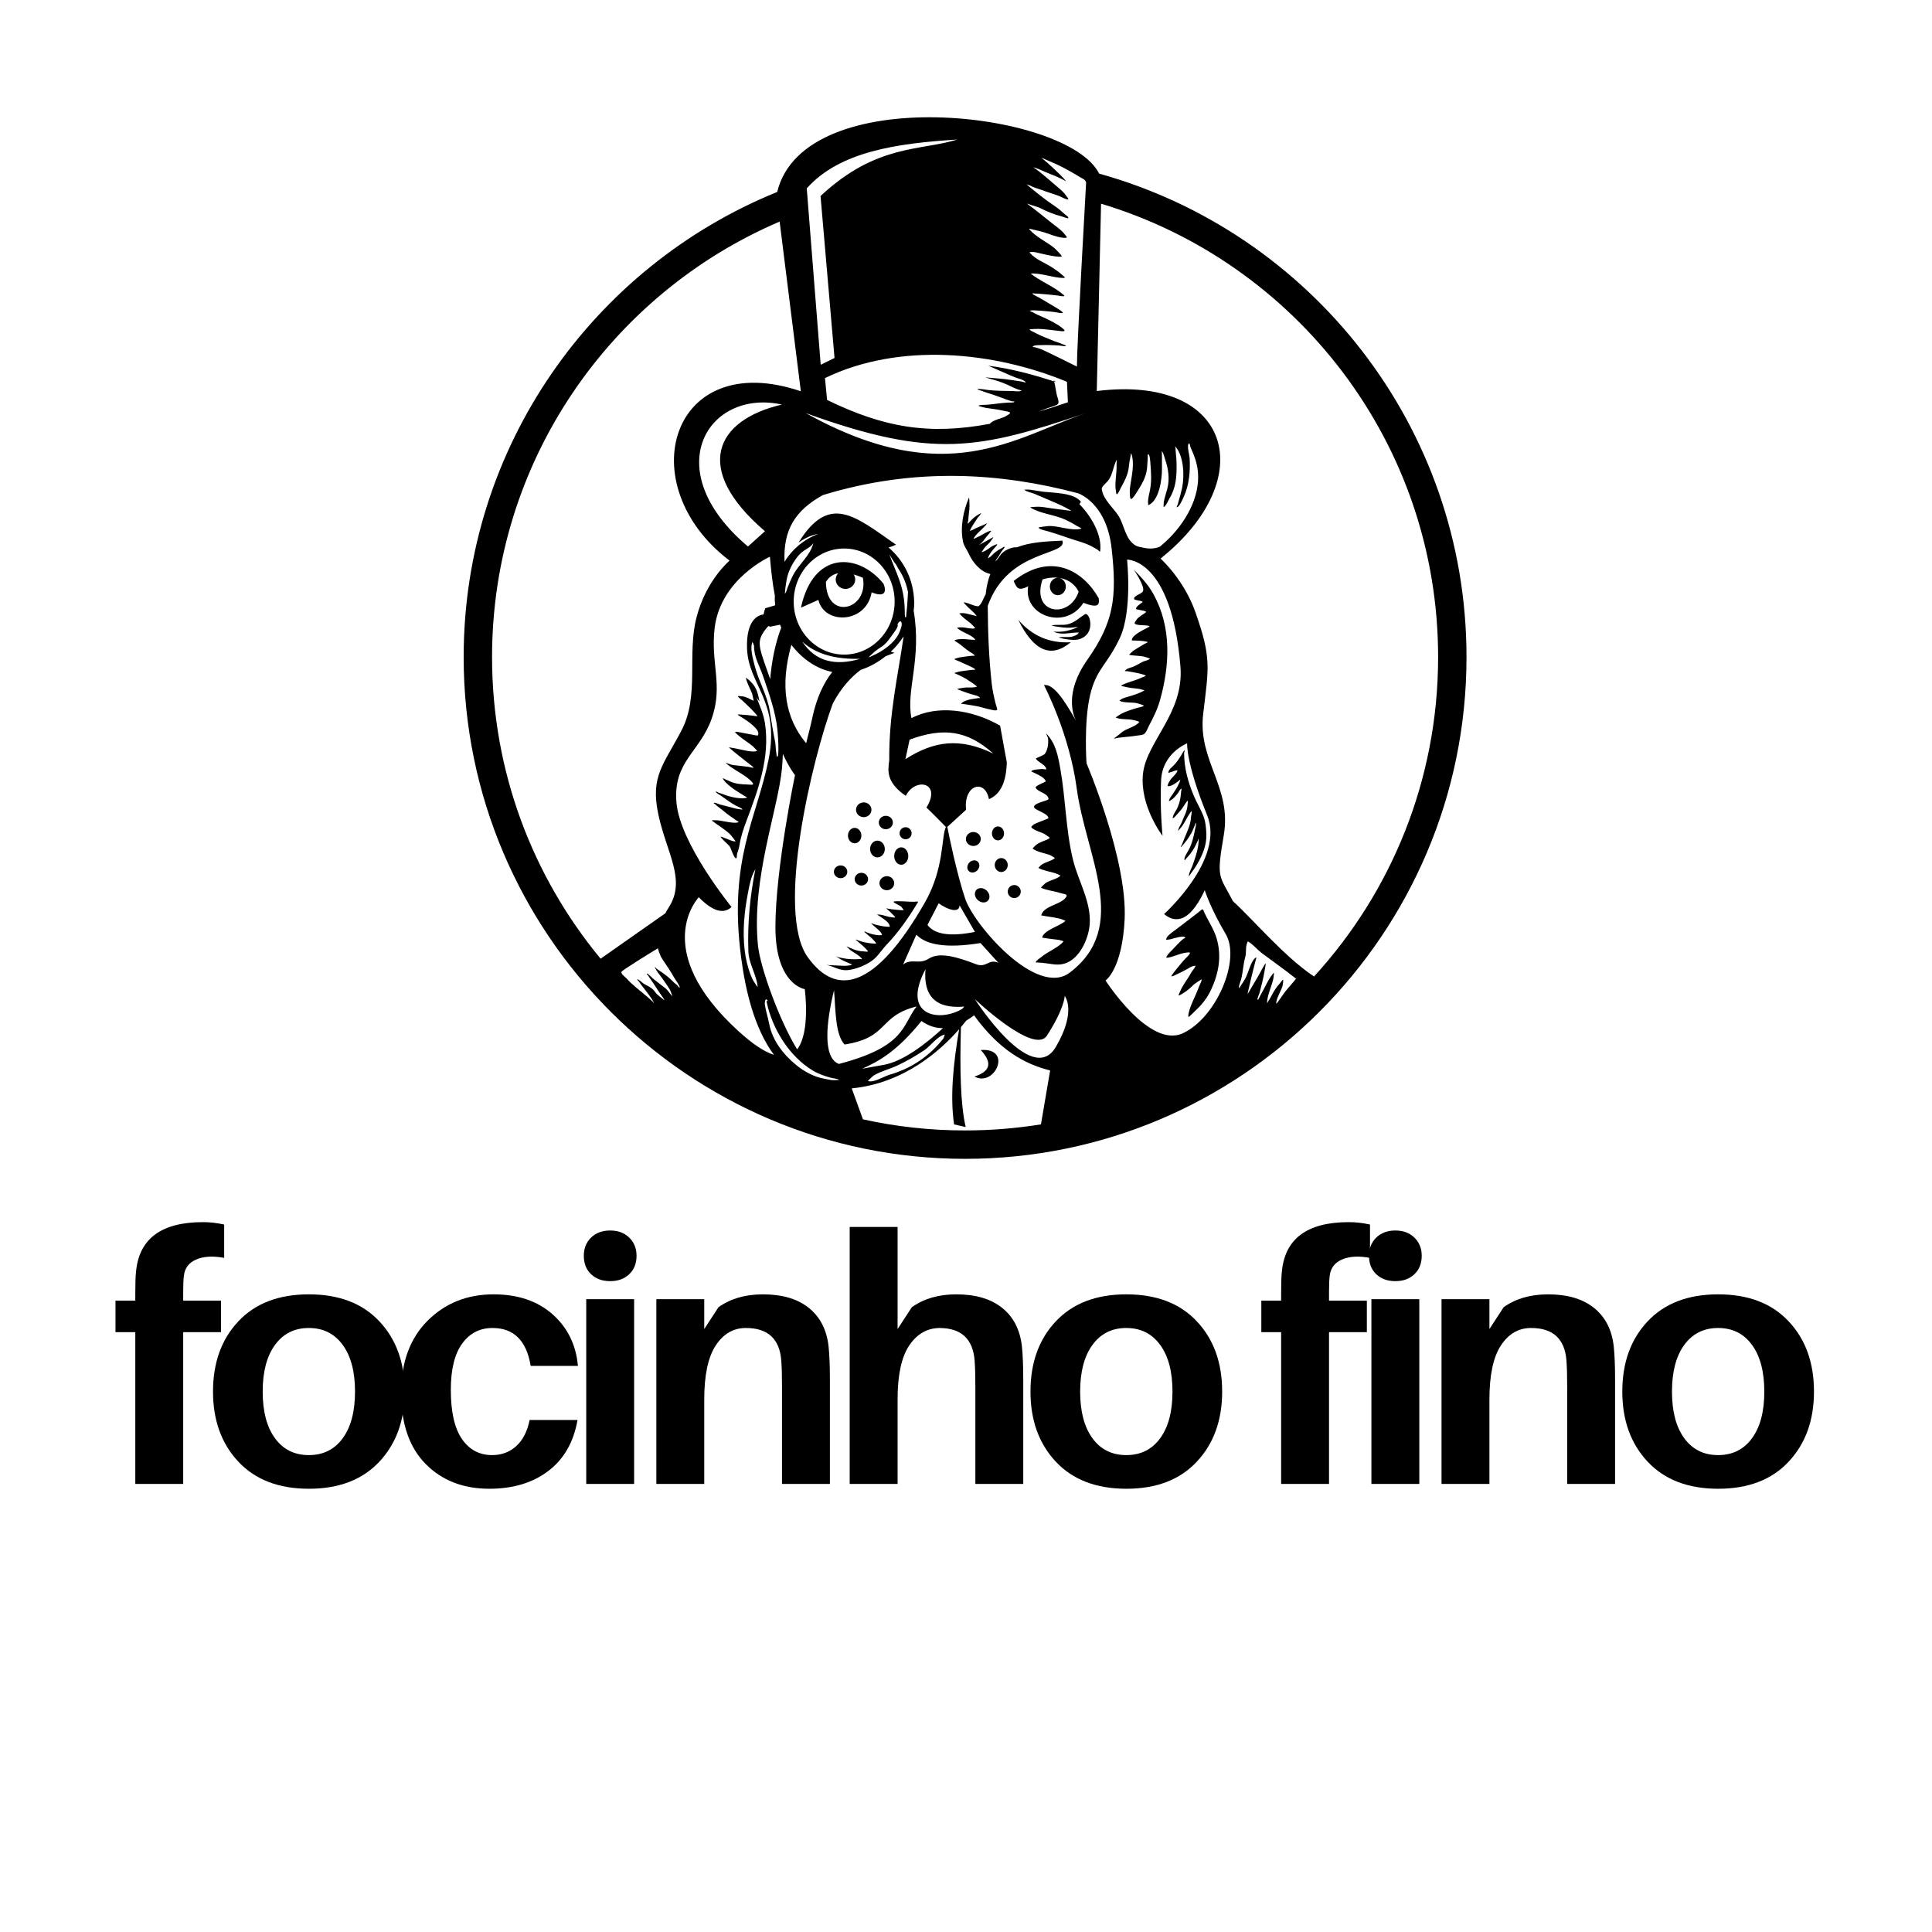 <svg xmlns="http://www.w3.org/2000/svg" xmlns:xlink="http://www.w3.org/1999/xlink" width="500" zoomAndPan="magnify" viewBox="0 0 375 375" height="500" preserveAspectRatio="xMidYMid meet" version="1.0"><defs><g/><clipPath id="e182492ab3"><path d="M 89.824 22 L 284.824 22 L 284.824 224.918 L 89.824 224.918 Z M 89.824 22 " clip-rule="nonzero"/></clipPath></defs><g clip-path="url(#e182492ab3)"><path fill="#000000" d="M 207.836 124.656 C 204.051 127.832 200.652 126.422 197.656 120.32 C 200.344 123.414 203.715 124.906 207.836 124.656 Z M 206.211 104.934 C 203.051 105.078 199.941 105.23 197.375 106.23 C 196.312 106.133 194.895 106.875 194.309 107.57 C 194.164 107.746 193.406 108.98 193.207 108.891 C 193.188 108.879 193.582 108.328 193.605 108.297 C 193.977 107.824 194.211 107.27 194.574 106.793 C 194.648 106.691 195.012 106.324 194.98 106.191 C 194.926 105.969 194.559 106.355 194.352 106.453 C 193.641 106.785 193.074 107.227 192.531 107.789 C 192.391 107.93 192.238 108.078 192.07 108.188 C 191.977 108.246 191.746 108.438 191.773 108.332 C 191.973 107.586 192.57 106.887 193.07 106.32 C 193.156 106.223 193.621 105.77 193.551 105.648 C 193.512 105.574 192.902 105.859 192.836 105.891 C 192.105 106.219 191.336 107.062 190.535 107.156 C 190.441 107.168 190.645 106.996 190.699 106.918 C 190.801 106.773 190.879 106.613 190.984 106.473 C 191.379 105.941 191.926 105.551 192.32 105.02 C 192.395 104.918 192.914 104.188 192.777 104.266 C 191.832 104.789 190.891 105.316 189.945 105.84 C 189.879 105.879 190.078 105.754 190.137 105.703 C 190.273 105.582 190.43 105.465 190.555 105.332 C 190.988 104.863 191.332 104.305 191.77 103.828 C 191.91 103.676 192.047 103.52 192.16 103.348 C 192.23 103.238 192.484 103.016 192.359 103.023 C 191.703 103.074 190.711 103.789 190.129 104.07 C 189.895 104.184 189.656 104.293 189.418 104.398 C 189.273 104.461 188.895 104.68 188.969 104.539 C 189.438 103.664 190.266 103.062 190.941 102.355 C 191.012 102.285 191.621 101.664 191.52 101.582 C 191.516 101.578 191.02 101.84 191.008 101.844 C 190.406 102.125 189.762 102.336 189.18 102.652 C 189 102.754 188.797 102.848 188.598 102.918 C 188.492 102.957 188.215 103.094 188.262 102.988 C 188.621 102.148 189.195 101.395 189.68 100.625 C 189.828 100.391 190.055 100.207 190.203 99.969 C 190.277 99.848 190.535 99.531 190.41 99.598 C 189.797 99.906 189.102 100.348 188.629 100.852 C 188.461 101.031 188.297 101.211 188.117 101.379 C 188.031 101.465 187.855 101.715 187.828 101.598 C 187.773 101.406 187.945 101.152 187.949 100.957 C 187.961 100.051 188.184 99.148 188.18 98.246 C 188.176 97.875 188.176 97.5 188.156 97.129 C 188.148 96.996 188.137 96.863 188.117 96.734 C 188.109 96.676 188.109 96.504 188.086 96.559 C 186.961 99.148 186.328 102.367 186.93 105.176 C 187.109 106.008 187.699 106.719 188.043 107.488 C 188.789 109.141 190.301 111.008 192.219 111.41 C 191.789 112.512 191.484 113.816 191.32 115.348 C 190.867 116.105 190.648 117.031 190.012 117.617 C 189.738 117.867 188.23 117.219 187.867 117.09 C 187.844 117.082 187.09 116.836 187.07 116.938 C 187.055 117.023 187.469 117.418 187.523 117.48 C 188 118.031 188.594 118.453 189.082 118.977 C 189.109 119.004 189.586 119.562 189.57 119.574 C 189.508 119.617 189.105 119.457 189.02 119.441 C 188.352 119.324 187.707 119.07 187.031 119.008 C 186.938 119 186.203 119.02 186.223 119.047 C 186.641 119.719 187.746 120.453 188.375 120.961 C 188.465 121.031 189.344 121.918 189.285 121.938 C 188.543 122.168 187.441 121.758 186.668 121.766 C 186.594 121.77 185.832 121.723 185.809 121.902 C 185.801 121.996 186.504 122.41 186.59 122.465 C 187.281 122.891 188.914 123.434 189.293 124.191 C 189.332 124.273 189.105 124.188 189.012 124.188 C 188.805 124.18 188.594 124.172 188.383 124.152 C 187.609 124.07 186.82 123.98 186.039 124.082 C 185.984 124.086 185.262 124.211 185.293 124.312 C 185.344 124.469 185.91 124.754 186.031 124.84 C 186.777 125.375 187.453 126.012 188.227 126.512 C 188.383 126.613 189.211 127.051 189.195 127.277 C 189.195 127.281 188.863 127.285 188.832 127.285 C 188.625 127.293 188.414 127.309 188.203 127.328 C 187.539 127.398 186.879 127.516 186.223 127.609 C 186.156 127.621 185.219 127.863 185.262 127.934 C 185.363 128.109 185.996 128.289 186.172 128.367 C 186.922 128.695 187.668 129.043 188.414 129.387 C 188.566 129.461 189.32 129.809 189.297 129.988 C 189.293 129.996 188.688 130.023 188.656 130.023 C 187.898 130.086 187.152 130.215 186.402 130.316 C 186.164 130.352 185.93 130.414 185.699 130.492 C 185.559 130.539 185.148 130.613 185.285 130.672 C 186.297 131.105 187.316 131.574 188.211 132.223 C 188.586 132.492 188.98 132.703 189.336 133 C 189.43 133.082 189.676 133.258 189.559 133.297 C 188.805 133.562 187.828 133.352 187.039 133.496 C 186.77 133.547 186.496 133.551 186.23 133.617 C 186.094 133.652 185.715 133.73 185.844 133.781 C 186.844 134.203 187.949 134.586 189 134.875 C 189.297 134.953 190.059 135.129 190.207 135.441 C 190.262 135.555 189.957 135.473 189.836 135.5 C 189.578 135.559 189.281 135.602 189.016 135.633 C 188.344 135.711 186.98 136.004 186.562 136.594 C 186.508 136.676 186.75 136.609 186.844 136.621 C 187.059 136.645 187.262 136.691 187.477 136.719 C 188.078 136.789 188.676 136.922 189.277 137.012 C 190.316 137.168 191.309 137.566 192.344 137.742 C 192.633 137.793 193.289 138.023 193.543 137.773 C 193.629 137.695 193.258 136.625 193.227 136.496 C 192.922 135.254 192.613 133.863 192.48 132.598 C 191.938 127.594 191.742 122.629 191.723 117.598 C 195.676 106.48 207.285 107.938 206.211 104.934 Z M 171.488 113.297 C 172.07 114.734 171.906 116.062 169.184 114.973 C 168.145 121.066 160.008 121.324 158.844 116.438 L 155.461 117.953 C 157.863 106.801 166.641 107.312 171.488 113.297 Z M 167.484 112.141 C 166.848 111.867 166.254 111.656 165.695 111.5 C 165.883 111.781 165.996 112.117 165.996 112.48 C 165.996 113.488 165.145 114.309 164.102 114.309 C 163.055 114.309 162.207 113.488 162.207 112.48 C 162.207 112.008 162.395 111.586 162.695 111.262 C 161.656 111.469 160.867 112.039 160.309 112.953 C 160.379 120.594 168.66 118.387 167.484 112.141 Z M 213.258 116.113 C 213.367 117.105 213.527 118.262 210.297 117 C 206.812 122.473 198.531 119.477 199.57 113.797 C 197.52 114.863 197.34 114 196.746 112.773 C 204.047 107.004 210.277 110.82 213.258 116.113 Z M 209.363 114.848 C 208.043 112.195 205.027 111.613 202.355 112.465 C 200.074 119.195 207.555 120.25 209.363 114.848 Z M 205.324 112.152 C 204.469 112.152 203.773 112.91 203.773 113.84 C 203.773 114.77 204.469 115.527 205.324 115.527 C 206.18 115.527 206.875 114.77 206.875 113.84 C 206.875 112.91 206.18 112.152 205.324 112.152 Z M 175.773 162.902 C 176.422 162.902 176.945 162.379 176.945 161.73 C 176.945 161.086 176.422 160.562 175.773 160.562 C 175.129 160.562 174.605 161.086 174.605 161.73 C 174.605 162.379 175.129 162.902 175.773 162.902 Z M 170.574 159.648 C 170.574 160.367 171.184 160.953 171.938 160.953 C 172.695 160.953 173.305 160.367 173.305 159.648 C 173.305 158.93 172.695 158.348 171.938 158.348 C 171.184 158.348 170.574 158.93 170.574 159.648 Z M 174.93 167.848 C 175.684 167.848 176.297 167.09 176.297 166.156 C 176.297 165.223 175.684 164.465 174.93 164.465 C 174.176 164.465 173.562 165.223 173.562 166.156 C 173.562 167.09 174.176 167.848 174.93 167.848 Z M 170.312 166.418 C 171.102 166.418 171.742 165.688 171.742 164.789 C 171.742 163.895 171.102 163.164 170.312 163.164 C 169.523 163.164 168.883 163.891 168.883 164.789 C 168.883 165.688 169.523 166.418 170.312 166.418 Z M 167.648 158.609 C 168.473 158.609 169.145 157.969 169.145 157.176 C 169.145 156.387 168.473 155.742 167.648 155.742 C 166.82 155.742 166.152 156.387 166.152 157.176 C 166.152 157.969 166.82 158.609 167.648 158.609 Z M 165.891 163.684 C 166.609 163.684 167.191 163.012 167.191 162.188 C 167.191 161.359 166.609 160.688 165.891 160.688 C 165.172 160.688 164.59 161.359 164.59 162.188 C 164.59 163.012 165.172 163.684 165.891 163.684 Z M 172.133 170.062 C 171.344 170.062 170.703 170.672 170.703 171.426 C 170.703 172.184 171.344 172.793 172.133 172.793 C 172.922 172.793 173.562 172.184 173.562 171.426 C 173.562 170.672 172.922 170.062 172.133 170.062 Z M 165.891 170.645 C 165.891 171.328 166.473 171.883 167.191 171.883 C 167.91 171.883 168.492 171.328 168.492 170.645 C 168.492 169.965 167.91 169.41 167.191 169.41 C 166.473 169.41 165.891 169.965 165.891 170.645 Z M 163.16 170.453 C 163.879 170.453 164.461 169.898 164.461 169.215 C 164.461 168.531 163.879 167.977 163.16 167.977 C 162.441 167.977 161.859 168.531 161.859 169.215 C 161.859 169.898 162.441 170.453 163.16 170.453 Z M 200.734 95.832 C 202.195 96.438 203.641 97.078 205.102 97.695 C 205.746 97.969 206.352 98.277 206.973 98.598 C 207.203 98.719 207.426 98.848 207.652 98.977 C 207.75 99.031 208.035 99.191 207.922 99.172 C 206.188 98.91 204.43 98.746 202.695 98.457 C 202.109 98.363 201.391 98.328 200.805 98.383 C 200.543 98.41 199.809 98.398 200.031 98.535 C 202.016 99.75 204.727 99.891 206.84 100.895 C 207.562 101.238 208.273 101.613 208.949 102.043 C 209.242 102.227 210.133 102.559 209.797 102.641 C 207.922 103.094 205.492 102.031 203.555 102.102 C 203.457 102.105 201.512 102.297 201.578 102.426 C 201.738 102.77 203.273 103.082 203.656 103.195 C 205.602 103.77 207.516 104.508 209.461 105.09 C 210.379 105.367 211.457 105.766 212.285 106.262 C 212.523 106.406 212.773 106.535 213.016 106.688 C 213.191 106.793 213.512 107.215 213.539 107.016 C 213.98 103.742 211.648 100.004 209.508 97.859 L 209.812 97.414 C 208.555 95.645 204.531 95.672 202.543 95.449 C 201.715 95.355 200.898 95.176 200.07 95.07 C 199.801 95.035 199.48 95.008 199.207 95.035 C 199.09 95.047 198.773 95 198.859 95.078 C 199.289 95.477 200.238 95.629 200.734 95.832 Z M 223.004 140.891 C 223.891 139.242 224.684 137.617 225.188 135.801 C 227.074 129.008 227.402 121.707 223.898 115.348 C 222.887 113.508 221.539 112.051 220.074 110.586 C 220.074 110.586 222.305 113.828 221.844 114.773 C 221.578 115.316 219.957 115.617 220.141 116.289 C 220.188 116.469 221.195 116.57 221.387 116.641 C 221.523 116.688 221.871 116.766 221.766 116.867 C 221.441 117.184 220.469 117.656 220.5 118.227 C 220.5 118.266 221.938 118.527 222.043 118.559 C 222.094 118.578 222.512 118.742 222.484 118.766 C 221.922 119.309 221.105 119.594 220.625 120.254 C 220.566 120.328 220.113 120.934 220.258 121.055 C 220.656 121.402 221.996 121.336 222.504 121.398 C 222.574 121.406 223.117 121.477 223.125 121.574 C 223.133 121.664 222.254 122.074 222.211 122.098 C 221.594 122.453 219.645 123.375 219.684 124.289 C 219.684 124.336 220.293 124.328 220.344 124.328 C 220.957 124.355 221.625 124.375 222.23 124.484 C 222.289 124.496 222.746 124.551 222.77 124.652 C 222.777 124.691 222.129 124.992 222.125 124.992 C 221.402 125.41 220.695 125.863 219.984 126.297 C 219.879 126.359 219.117 127.09 219.164 127.102 C 220.188 127.324 221.281 127.227 222.309 127.523 C 222.379 127.543 223.211 127.805 223.191 127.855 C 223.105 128.086 222.129 128.297 221.926 128.395 C 221.25 128.715 220.617 129.152 219.918 129.426 C 219.41 129.625 218.676 129.719 218.34 130.219 C 218.273 130.32 218.59 130.246 218.711 130.27 C 218.922 130.309 219.133 130.32 219.344 130.367 C 220.105 130.527 220.93 130.629 221.676 130.863 C 221.777 130.895 222.375 131.02 222.379 131.195 C 222.379 131.215 221.652 131.508 221.562 131.543 C 220.59 131.973 219.578 132.27 218.574 132.609 C 218.535 132.621 217.562 133.035 217.621 133.094 C 217.719 133.195 218.199 133.254 218.34 133.293 C 219.098 133.512 220 133.586 220.793 133.668 C 221.082 133.695 221.398 133.758 221.672 133.855 C 221.816 133.902 222.223 133.969 222.09 134.043 C 221.133 134.582 219.961 134.953 218.914 135.242 C 218.469 135.367 218.012 135.504 217.605 135.727 C 217.566 135.746 217.266 135.992 217.277 136 C 218.246 136.535 219.883 136.211 220.953 136.559 C 220.996 136.574 222.047 136.906 222.012 136.961 C 221.863 137.199 221.078 137.297 220.82 137.375 C 219.758 137.699 218.609 138.031 217.621 138.551 C 217.535 138.594 216.5 139.262 216.551 139.281 C 217.602 139.723 218.961 139.504 220.059 139.777 C 220.078 139.781 221.238 140.016 221.117 140.164 C 220.383 141.09 218.672 141.387 217.75 142.125 C 217.41 142.391 217.105 142.688 216.754 142.934 C 216.578 143.055 216.066 143.402 216.273 143.355 C 217.727 143.031 219.238 143.039 220.703 142.777 C 221.145 142.695 221.762 142.719 222.125 142.43 C 222.52 142.113 222.773 141.324 223.004 140.891 Z M 205.809 149.223 C 205.359 146.711 204.918 144.223 203.047 142.352 L 203.402 143.234 C 203.57 144.078 203.367 145.738 202.738 146.391 C 202.559 146.578 201.023 147.195 201.047 147.234 C 201.449 147.957 202.938 148.402 203.07 149.234 C 203.109 149.48 202.574 149.254 202.328 149.266 C 202.102 149.277 200.234 149.344 200.191 149.707 C 200.188 149.77 200.887 150.074 200.984 150.121 C 201.641 150.453 202.734 150.906 202.992 151.656 C 203.023 151.75 200.895 152.527 201.023 152.871 C 201.367 153.766 203.422 153.902 203.523 155.07 C 203.555 155.434 200.695 155.801 200.703 156.613 C 200.707 157.273 203.465 157.797 203.504 158.832 C 203.508 158.867 200.941 159.82 200.676 160.012 C 200.609 160.059 200.109 160.461 200.18 160.562 C 200.711 161.277 202.301 161.508 203.023 162.062 C 203.27 162.254 203.926 162.59 203.656 162.742 C 202.805 163.234 201.863 163.391 201.066 164.031 C 201.02 164.07 200.375 164.668 200.449 164.727 C 201.312 165.379 202.871 165.609 203.875 166 C 203.949 166.031 204.789 166.52 204.75 166.555 C 204.152 167.121 202.879 167.324 202.164 167.84 C 202.07 167.902 201.512 168.445 201.555 168.469 C 202.512 168.992 203.781 169.164 204.82 169.488 C 204.887 169.508 205.902 169.906 205.828 169.98 C 205.152 170.656 203.699 170.844 202.883 171.449 C 202.84 171.484 201.98 172.258 202.078 172.309 C 203.098 172.824 204.59 172.93 205.715 173.316 C 206.172 173.473 207.23 173.52 207.02 173.957 C 206.203 175.633 202.621 175.66 202.094 177.676 C 202.094 177.68 203.129 177.855 203.219 177.867 C 204.07 177.973 204.895 178.133 205.73 178.312 C 205.738 178.312 206.863 178.684 206.789 178.758 C 205.84 179.691 202.516 180.582 202.285 181.977 C 202.273 182.062 205.242 182.379 205.555 182.434 C 205.652 182.449 206.484 182.68 206.434 182.738 C 205.43 183.926 203.391 184.695 202.168 185.723 C 202.004 185.863 201.012 186.5 201.035 186.801 C 201.039 186.809 202.258 186.871 202.316 186.879 C 203.785 187.016 205.141 187.473 206.609 187.039 C 209.559 186.168 211.316 182.188 211.512 179.371 C 211.816 175.031 209.285 171.008 208.281 166.93 C 206.848 161.086 206.863 155.121 205.809 149.223 Z M 233.539 176.59 L 233.332 176.496 C 231.59 177.898 229.797 179.238 228.012 180.594 C 227.598 180.906 226.316 181.738 226.363 182.398 C 226.363 182.441 227.148 182.32 227.238 182.301 C 227.637 182.199 229.762 181.477 230.055 181.977 C 230.117 182.09 229.84 182.125 229.734 182.199 C 229.52 182.352 229.328 182.527 229.141 182.707 C 228.367 183.453 227.66 184.254 226.906 185.02 C 226.824 185.105 226.289 185.73 226.391 185.875 C 226.449 185.953 227.137 185.789 227.238 185.762 C 228.113 185.535 228.965 185.137 229.852 184.961 C 229.902 184.949 231.004 184.75 230.973 184.953 C 230.93 185.27 230.383 185.762 230.156 185.992 C 229.461 186.691 228.848 187.523 228.207 188.27 C 228.191 188.289 227.273 189.461 227.359 189.488 C 227.586 189.57 228.105 189.246 228.297 189.164 C 229.062 188.832 229.828 188.445 230.547 188.027 C 230.84 187.855 231.125 187.668 231.449 187.559 C 231.477 187.547 232.062 187.41 232.055 187.445 C 231.977 187.828 231.422 188.414 231.223 188.766 C 230.664 189.781 229.977 190.699 229.402 191.703 C 229.348 191.793 228.699 193.207 228.746 193.219 C 228.945 193.262 229.414 192.918 229.586 192.82 C 230.426 192.348 231.07 191.723 231.762 191.055 C 231.871 190.953 233.246 190.027 233.246 190.098 C 233.242 190.512 232.863 191.129 232.723 191.516 C 232.25 192.848 231.582 194.086 231.082 195.41 C 230.992 195.648 230.465 197.191 230.715 197.383 C 230.785 197.434 231.812 196.375 231.902 196.293 C 233.211 195.098 234.309 193.75 235.062 192.129 C 236.551 188.918 237.164 185.617 236.152 182.152 C 235.566 180.156 234.293 178.48 233.539 176.59 Z M 188.926 164.203 C 189.723 164.203 190.367 163.594 190.367 162.848 C 190.367 162.102 189.723 161.492 188.926 161.492 C 188.129 161.492 187.48 162.102 187.48 162.848 C 187.48 163.594 188.129 164.203 188.926 164.203 Z M 194.883 161.766 C 194.883 161.016 194.355 160.41 193.707 160.41 C 193.062 160.41 192.535 161.016 192.535 161.766 C 192.535 162.512 193.062 163.117 193.707 163.117 C 194.355 163.117 194.883 162.512 194.883 161.766 Z M 189.781 167.242 C 189.34 166.84 188.598 166.926 188.125 167.441 C 187.656 167.957 187.629 168.699 188.07 169.105 C 188.512 169.508 189.25 169.422 189.723 168.906 C 190.191 168.395 190.219 167.648 189.781 167.242 Z M 194.34 166.551 C 193.641 166.551 193.078 167.156 193.078 167.902 C 193.078 168.652 193.641 169.258 194.34 169.258 C 195.035 169.258 195.602 168.652 195.602 167.902 C 195.602 167.156 195.035 166.551 194.34 166.551 Z M 189.5 172.742 C 189.035 173.262 189.164 174.145 189.793 174.711 C 190.422 175.277 191.309 175.32 191.777 174.801 C 192.246 174.285 192.113 173.402 191.484 172.832 C 190.855 172.266 189.969 172.227 189.5 172.742 Z M 196.867 171.785 C 196.168 171.785 195.602 172.352 195.602 173.051 C 195.602 173.746 196.168 174.312 196.867 174.312 C 197.562 174.312 198.129 173.746 198.129 173.051 C 198.129 172.352 197.562 171.785 196.867 171.785 Z M 204.516 73.801 C 204.543 73.879 204.566 73.957 204.59 74.035 C 204.719 74.078 204.852 74.117 204.977 74.16 Z M 210.953 119.238 L 210.684 119.168 C 209.516 119.867 208.652 120.82 207.285 121.164 C 206.262 121.422 205.121 121.156 204.117 121.398 C 204.047 121.418 204.258 121.441 204.332 121.461 C 204.441 121.496 204.547 121.531 204.664 121.551 C 205.023 121.602 205.383 121.656 205.742 121.715 C 206.578 121.848 207.547 121.891 208.387 121.785 C 208.48 121.773 209.25 121.645 209.27 121.672 C 209.277 121.684 208.477 122.027 208.434 122.043 C 207.523 122.375 206.648 122.605 205.676 122.617 C 205.426 122.617 205.18 122.617 204.93 122.617 C 204.793 122.621 204.391 122.562 204.52 122.617 C 206.176 123.367 207.727 122.734 209.406 122.77 C 209.422 122.77 209.219 123.051 209.18 123.078 C 208.906 123.289 208.621 123.41 208.293 123.512 C 207.355 123.812 206.453 123.527 205.539 123.707 C 205.391 123.738 205.824 123.805 205.965 123.855 C 206.266 123.957 206.586 124.008 206.898 124.059 C 207.777 124.191 208.832 124.316 209.684 124.004 C 211.121 123.473 211.789 122.207 211.609 120.719 C 211.547 120.203 211.391 119.574 210.953 119.238 Z M 228.402 151.863 C 228.441 151.832 229.086 151.316 229.086 151.324 C 229.109 151.516 228.91 151.887 228.84 152.059 C 228.504 152.875 228.027 153.52 227.547 154.254 C 227.363 154.539 227.137 154.789 227 155.102 C 226.996 155.102 226.859 155.496 226.875 155.496 C 227.488 155.367 228.289 154.41 228.641 153.945 C 228.805 153.734 229.012 153.18 229.289 153.094 C 229.418 153.055 229.281 153.367 229.273 153.5 C 229.262 153.75 229.215 153.996 229.195 154.246 C 229.109 155.293 228.754 156.57 228.176 157.449 C 227.961 157.777 227.773 158.129 227.664 158.504 C 227.656 158.527 227.602 158.828 227.629 158.82 C 227.848 158.789 228.16 158.414 228.301 158.262 C 228.832 157.68 229.332 157.133 229.754 156.469 C 229.91 156.223 230.066 155.973 230.238 155.734 C 230.262 155.703 230.543 155.391 230.547 155.395 C 230.609 155.586 230.508 155.992 230.5 156.211 C 230.461 157.457 229.781 158.492 229.363 159.637 C 229.215 160.035 228.93 160.395 228.785 160.801 C 228.766 160.859 228.645 161.27 228.656 161.27 C 228.703 161.277 229.062 160.816 229.109 160.762 C 229.738 160.082 230.102 159.227 230.574 158.441 C 230.621 158.363 231.234 157.406 231.254 157.43 C 231.395 157.625 231.184 158.352 231.172 158.582 C 231.105 160.121 230.41 161.43 229.848 162.824 C 229.68 163.238 229.527 163.688 229.34 164.094 C 229.289 164.207 229.109 164.352 229.195 164.438 C 229.223 164.465 229.82 163.766 229.844 163.734 C 230.539 162.891 231.215 161.918 231.617 160.895 C 231.715 160.648 231.824 160.41 231.926 160.164 C 231.988 160.02 232.039 159.59 232.105 159.73 C 232.234 159.98 231.984 160.816 231.934 161.078 C 231.68 162.465 231.363 163.789 230.688 165.039 C 230.508 165.371 229.695 166.551 229.934 166.934 C 230 167.043 230.117 166.758 230.207 166.668 C 230.34 166.527 230.473 166.391 230.598 166.25 C 231.23 165.535 231.816 164.699 232.188 163.816 C 232.297 163.547 232.426 163.277 232.559 163.02 C 232.605 162.922 232.652 162.602 232.656 162.711 C 232.727 164.465 232.051 166.34 231.477 167.973 C 231.254 168.613 230.754 169.371 230.754 170.062 C 230.754 170.188 230.918 169.863 230.992 169.758 C 231.105 169.602 231.215 169.441 231.332 169.289 C 231.734 168.758 232.102 168.203 232.434 167.629 C 233.453 165.852 234.227 163.988 234.152 161.898 C 234.113 160.734 233.992 159.426 233.559 158.336 C 233.051 157.047 232.297 155.824 231.75 154.539 C 230.629 151.898 229.836 149.078 229.836 146.188 L 229.973 145.582 C 229.668 145.816 229.504 146.211 229.309 146.535 C 228.844 147.297 228.273 148.168 227.605 148.766 C 227.285 149.051 226.785 149.477 226.789 149.949 C 226.789 150.082 227.055 149.918 227.184 149.891 C 227.531 149.828 227.852 149.629 228.199 149.559 C 228.219 149.555 228.57 149.512 228.566 149.52 C 228.406 150.215 227.445 150.883 227.094 151.492 C 226.855 151.898 226.836 151.867 226.691 152.27 C 226.691 152.273 226.59 152.543 226.648 152.566 C 227.105 152.754 228.086 152.105 228.402 151.863 Z M 173.441 175.055 C 173.418 175.219 174.723 175.797 174.91 175.969 C 174.957 176.008 175.445 176.656 175.402 176.656 C 174.672 176.691 173.965 176.566 173.238 176.504 C 172.984 176.48 172.734 176.418 172.48 176.395 C 172.332 176.387 171.926 176.246 172.043 176.344 C 172.508 176.738 172.969 177.152 173.387 177.602 C 173.418 177.633 173.805 178.031 173.777 178.059 C 173.695 178.145 173.168 178.043 173.02 178.031 C 172.242 177.984 170.973 177.375 170.266 177.539 C 170.152 177.566 170.461 177.648 170.555 177.711 C 170.727 177.828 170.902 177.945 171.074 178.066 C 171.594 178.422 172.754 179.152 172.703 179.895 C 172.703 179.91 172.102 179.871 172.051 179.867 C 171.289 179.805 170.527 179.633 169.793 179.438 C 169.73 179.422 169.086 179.191 169.086 179.199 C 169.07 179.27 169.469 179.578 169.52 179.629 C 169.969 180.043 170.48 180.406 170.879 180.871 C 170.922 180.922 171.273 181.434 171.184 181.469 C 170.664 181.676 169.328 181.34 168.816 181.184 C 168.594 181.113 168.391 181.027 168.172 180.945 C 168.047 180.898 167.809 180.691 167.785 180.824 C 167.773 180.902 168.141 181.188 168.215 181.262 C 168.668 181.691 169.234 182.051 169.621 182.543 C 169.766 182.727 170.227 183.152 169.988 183.152 C 169.066 183.148 168.199 183.012 167.309 182.773 C 167.211 182.746 166.059 182.328 166.031 182.363 C 166.023 182.367 166.574 182.824 166.617 182.855 C 167.125 183.285 167.641 183.711 168.098 184.195 C 168.117 184.219 168.516 184.625 168.473 184.676 C 168.391 184.77 167.637 184.664 167.5 184.656 C 166.266 184.613 165.441 184.164 164.359 183.703 C 164.238 183.652 164.523 183.906 164.609 184 C 164.793 184.203 165.02 184.391 165.242 184.547 C 165.898 185.012 166.82 185.445 167.297 186.113 C 167.387 186.234 167 186.133 166.852 186.148 C 166.559 186.18 166.277 186.191 165.98 186.191 C 165.148 186.184 164.32 186.148 163.508 185.961 C 163.23 185.895 162.934 185.871 162.668 185.766 C 162.555 185.719 162.223 185.551 162.32 185.629 C 162.871 186.086 163.66 186.469 164.312 186.742 C 164.535 186.832 164.75 186.941 164.973 187.043 C 165.094 187.094 165.445 187.141 165.336 187.219 C 164.738 187.633 162.707 187.391 161.977 187.379 C 161.652 187.375 161.328 187.367 161.004 187.344 C 160.816 187.332 160.27 187.238 160.449 187.281 C 161.785 187.586 163.059 188.438 164.465 188.309 C 166.156 188.156 168.422 187.246 169.699 186.117 C 170.586 185.336 171.199 184.293 172.012 183.449 C 174.457 180.902 176.418 178.043 178.219 175.035 L 178.004 174.988 C 176.852 175.117 175.691 174.922 174.539 174.934 C 174.406 174.934 173.465 174.887 173.441 175.055 Z M 144.922 159.242 C 147.188 153.254 149.488 146.938 148.477 140.371 C 148.207 138.641 147.473 136.961 146.828 135.352 L 147.406 136.172 C 147.242 135.074 146.898 133.633 146.137 132.789 C 145.883 132.5 145.648 132.207 145.336 131.969 C 145.168 131.84 144.73 131.438 144.781 131.645 C 145.023 132.641 145.602 133.68 145.984 134.629 C 146.043 134.777 146.297 136.035 146.285 136.031 C 145.52 135.672 144.855 135.227 143.988 135.148 C 143.879 135.137 143.289 135.043 143.223 135.176 C 143.191 135.242 144.012 135.906 144.066 135.957 C 144.824 136.695 145.625 137.375 146.328 138.164 C 146.398 138.242 147.051 138.906 146.973 139.035 C 146.973 139.039 146.238 138.93 146.16 138.918 C 145.395 138.824 144.621 138.738 143.852 138.707 C 143.766 138.699 143.234 138.625 143.191 138.711 C 143.168 138.77 144.227 139.391 144.258 139.41 C 144.938 139.875 147.648 141.574 147.137 142.695 C 147.066 142.848 146.457 142.684 146.305 142.652 C 145.449 142.473 144.578 142.352 143.723 142.168 C 143.633 142.148 142.727 141.953 142.691 142.074 C 142.656 142.199 143.34 142.758 143.422 142.828 C 144.289 143.566 145.266 144.133 146.137 144.852 C 146.246 144.941 146.996 145.762 146.965 145.77 C 145.953 146.09 144.184 145.543 143.191 145.363 C 142.828 145.297 142.465 145.199 142.098 145.156 C 141.91 145.133 141.398 144.996 141.535 145.125 C 142.535 146.016 143.613 146.836 144.664 147.676 C 144.785 147.777 146.328 148.961 146.289 148.984 C 146.094 149.086 145.551 148.883 145.34 148.852 C 144.359 148.707 143.355 148.633 142.375 148.504 C 142 148.457 141.652 148.305 141.297 148.203 C 141.156 148.164 140.762 147.992 140.867 148.09 C 142.152 149.262 143.684 149.918 145.047 150.957 C 145.18 151.059 146.379 152.008 146.156 152.238 C 146.012 152.391 145.273 152.273 145.07 152.27 C 143.977 152.25 142.898 152.164 141.875 151.746 C 141.504 151.59 141.145 151.402 140.77 151.266 C 140.617 151.211 140.254 150.938 140.309 151.094 C 140.609 151.965 142.746 153.422 143.48 153.859 C 143.793 154.047 144.109 154.219 144.406 154.434 C 144.59 154.566 145.168 154.789 144.945 154.848 C 143.805 155.152 141.859 154.719 140.793 154.312 C 140.348 154.141 139.875 153.984 139.418 153.832 C 139.262 153.781 138.914 153.512 138.949 153.676 C 139.008 153.938 139.727 154.305 139.93 154.445 C 140.852 155.078 141.852 155.855 142.832 156.375 C 143.023 156.477 144.121 156.914 144.121 157.125 C 144.121 157.168 142.91 156.98 142.801 156.949 C 141.777 156.66 140.723 156.406 139.688 156.141 C 139.445 156.078 138.797 155.723 138.547 155.84 C 138.43 155.891 138.727 156.02 138.82 156.105 C 139.051 156.316 139.281 156.539 139.543 156.719 C 140.379 157.312 141.133 158.035 141.992 158.594 C 142.297 158.793 142.59 158.996 142.879 159.223 C 143.023 159.336 143.469 159.48 143.309 159.582 C 142.758 159.93 140.441 159.379 139.789 159.285 C 139.441 159.234 139.059 159.199 138.707 159.211 C 138.535 159.215 138.059 159.18 138.191 159.285 C 139.391 160.242 140.707 160.93 141.809 162.043 C 141.918 162.152 142.789 163.281 142.773 163.285 C 142.383 163.457 140.965 162.742 140.516 162.598 C 140.434 162.574 139.875 162.363 139.871 162.371 C 139.801 162.59 141.359 163.938 141.562 164.191 C 141.887 164.59 142.395 166.441 142.812 166.582 C 143.102 166.68 142.977 166 143.07 165.715 C 143.262 165.133 143.465 164.543 143.555 163.941 C 143.805 162.316 144.344 160.77 144.922 159.242 Z M 284.648 127.543 C 284.648 181.242 240.988 224.93 187.324 224.93 C 133.656 224.93 89.996 181.242 89.996 127.543 C 89.996 86.742 115.203 51.73 150.852 37.262 C 156.098 15.664 207.215 21.414 213.344 33.699 C 254.414 45.113 284.648 82.859 284.648 127.543 Z M 199.273 35.809 C 201.02 37.27 202.809 38.719 204.707 39.984 C 205.383 40.438 206.062 41.008 206.66 41.566 C 206.906 41.797 207.605 42.207 207.301 42.359 C 207.184 42.418 206.25 42.039 206.07 42 C 204.668 41.664 203.195 41.047 201.914 40.395 C 201.398 40.133 200.793 40.012 200.25 39.828 C 199.977 39.738 199.195 39.41 199.426 39.582 C 201.176 40.859 202.863 42.297 204.582 43.625 C 205.293 44.172 206.109 44.73 206.645 45.469 C 206.793 45.672 207.246 46.078 207 46.129 C 205.742 46.379 203.383 45.25 202.148 44.953 C 201.688 44.844 201.246 44.703 200.781 44.621 C 200.453 44.562 199.57 44.258 199.789 44.512 C 201.102 46.023 203.129 46.918 204.668 48.156 C 204.691 48.176 206.316 49.723 206.055 49.793 C 205.059 50.059 201.094 48.93 200.633 48.91 C 200.605 48.91 199.781 48.922 199.809 48.953 C 200.895 50.387 203 51.051 204.43 52.047 C 204.953 52.41 205.516 52.777 205.988 53.207 C 206.223 53.422 206.922 53.922 206.605 53.938 C 205.273 54.004 203.582 53.496 202.27 53.27 C 201.766 53.184 201.277 53.121 200.77 53.086 C 200.617 53.074 200.02 53.078 200.094 53.133 C 201.629 54.336 203.48 55.168 205.113 56.234 C 205.219 56.305 206.707 57.344 206.59 57.453 C 206.449 57.582 205.57 57.398 205.375 57.375 C 204.16 57.207 201.18 56.961 200.902 56.973 C 200.738 56.98 200.32 56.863 200.402 57.008 C 200.512 57.207 201.699 57.766 201.766 57.805 C 202.766 58.379 203.742 58.988 204.742 59.57 C 205.156 59.809 205.523 60.047 205.914 60.312 C 205.961 60.344 206.355 60.672 206.316 60.707 C 206.121 60.891 204.93 60.594 204.695 60.566 C 203.578 60.438 200.23 60.094 199.969 60.301 C 199.824 60.418 200.273 60.512 200.438 60.598 C 200.75 60.766 201.07 60.965 201.398 61.105 C 202.758 61.688 204.152 62.32 205.406 63.109 C 205.441 63.133 206.871 64.066 206.598 64.234 C 206.355 64.383 205.523 64.211 205.238 64.184 C 203.969 64.078 202.723 63.844 201.445 63.836 C 201.332 63.836 199.797 63.879 199.836 63.957 C 199.938 64.168 200.609 64.438 200.828 64.555 C 202.051 65.211 203.375 65.703 204.656 66.223 C 205.129 66.414 205.633 66.535 206.094 66.746 C 206.359 66.867 207.133 67.055 206.863 67.152 C 206.578 67.262 205.832 67.07 205.504 67.051 C 204.371 66.992 203.266 66.941 202.121 66.988 C 201.801 67 200.68 66.957 200.477 67.254 C 200.371 67.41 200.832 67.367 201.008 67.43 C 201.316 67.539 201.637 67.617 201.945 67.727 C 202.844 68.047 209.023 71.16 209.023 71.152 C 209.039 66.789 210.793 35.82 210.793 35.82 C 210.98 34.969 210.227 34.738 209.648 34.391 C 208.18 33.5 206.59 32.59 205.023 31.863 C 204.434 31.594 201.969 30.523 202.133 30.641 C 203.273 31.453 206.09 34.191 206.434 34.598 C 206.582 34.773 207.035 35.27 206.84 35.152 C 205.613 34.426 204.172 33.906 202.855 33.367 C 202.348 33.16 201.867 32.898 201.352 32.719 C 201.125 32.641 200.449 32.391 200.652 32.527 C 202.305 33.668 203.809 35.086 205.352 36.367 C 205.938 36.855 206.523 37.363 206.949 38 C 207.094 38.219 207.562 38.711 207.297 38.711 C 206.801 38.711 206.008 38.207 205.535 38.031 C 204.336 37.586 203.098 37.227 201.898 36.773 C 201.355 36.57 200.688 36.414 200.184 36.137 C 199.883 35.973 199.906 35.992 199.574 35.898 C 199.473 35.867 199.195 35.742 199.273 35.809 Z M 205.352 78.395 C 205.07 78.742 203.727 79.066 203.285 79.238 C 202.711 79.461 202.137 79.691 201.562 79.914 C 203.387 79.371 205.285 78.762 207.277 78.082 L 207.098 74.109 C 192.926 68.23 174.598 66.383 160.129 73.387 L 160.535 77.629 C 171.469 82.949 180.23 84.504 192.137 82.258 C 192.688 81.504 194.434 81.238 195.156 80.82 C 195.316 80.727 196.191 80.273 196.051 80.09 C 195.902 79.895 195.148 79.812 194.926 79.758 C 193.754 79.48 192.535 79.348 191.34 79.168 C 191.227 79.152 189.867 78.816 189.918 78.742 C 190.039 78.574 191.344 78.574 191.547 78.559 C 192.93 78.469 194.281 78.199 195.664 78.145 C 195.859 78.137 196.738 78.195 196.883 78.008 C 196.992 77.859 196.523 77.93 196.352 77.871 C 196.023 77.762 195.691 77.676 195.371 77.555 C 194.133 77.082 192.852 76.621 191.586 76.238 C 191.184 76.113 190.789 75.949 190.391 75.816 C 190.355 75.805 189.691 75.598 189.711 75.574 C 189.879 75.355 191.566 75.676 191.77 75.699 C 193.289 75.867 194.891 75.887 196.426 75.895 C 196.973 75.902 197.699 76.062 198.219 75.855 C 198.414 75.777 197.84 75.688 197.645 75.613 C 197.254 75.461 196.844 75.316 196.473 75.125 C 195.348 74.547 194.086 74.047 192.863 73.715 C 192.543 73.629 192.219 73.547 191.902 73.445 C 191.711 73.383 191.129 73.234 191.332 73.254 C 193.02 73.406 194.75 73.516 196.422 73.777 C 197.035 73.875 197.645 73.945 198.254 74.047 C 198.527 74.094 199.254 74.355 199.074 74.148 C 198.688 73.711 197.75 73.508 197.223 73.309 C 196.156 72.906 195.137 72.426 194.09 71.98 C 193.59 71.766 193.082 71.547 192.582 71.316 C 192.438 71.25 192.289 71.184 192.141 71.121 C 192.047 71.082 191.77 70.977 191.871 70.992 C 196.164 71.539 200.477 72.68 204.59 74.035 C 204.906 75.043 204.934 76.16 205.273 77.16 C 205.367 77.441 205.582 78.109 205.352 78.395 Z M 156.59 36.562 L 159.297 70.801 L 161.98 69.484 L 159.266 38.047 C 170.125 27.902 178.699 29.316 185.824 27.082 C 174.062 27.824 162.992 29.398 156.59 36.562 Z M 156.391 80.18 C 183.777 95.398 197.074 84.789 210.793 80.18 C 190.105 87.133 181.258 89.188 156.391 80.18 Z M 129.148 177.266 C 129.332 176.902 129.539 176.535 129.785 176.16 C 133.262 170.805 129.395 165.605 127.789 158.109 C 126.184 150.621 128.832 148.41 132.309 141.719 C 135.785 135.027 133.324 127.035 135.199 119.809 C 137.07 112.582 141.609 108.82 141.609 108.82 C 122.215 94.066 130.238 67.398 155.441 75.945 L 151.328 43.012 C 118.523 57.031 95.508 89.617 95.508 127.543 C 95.508 149.781 103.422 170.18 116.578 186.082 Z M 167.344 207.441 C 168.668 207.211 170.051 206.945 171.488 206.695 C 175.305 206.039 179.777 202.559 183.023 199.559 C 181.473 199.582 180.105 199.051 178.852 198.18 C 174.168 203.988 170.68 205.961 167.344 207.441 Z M 177.91 195.352 C 170.359 197.246 172.641 201.398 163.926 202.738 C 162.109 200.785 162.199 196.043 161.887 192.207 C 160.398 198.227 159.605 205.289 162.828 206.512 C 175.891 203.094 175.078 198.957 177.91 195.352 Z M 168.484 209.832 C 169.637 210.191 171.574 208.918 172.66 208.605 C 176.969 207.355 180.371 205.004 183.105 201.582 L 183.395 200.797 C 181.848 201.176 180.703 202.973 179.418 203.836 C 177.727 204.965 175.934 206.008 174.086 206.855 C 172.613 207.531 171.082 207.891 169.664 208.699 C 169.516 208.781 168.383 209.801 168.484 209.832 Z M 186.754 195.836 C 186.918 195.656 187.062 195.5 187.176 195.375 C 181.559 195.863 179.203 193.297 179.637 188.117 C 174.875 197.133 182.219 198.5 186.754 195.836 Z M 189.414 187.141 C 191.508 187.949 191.84 186.035 193.781 186.875 L 190.316 183.047 C 183.613 184.125 179.762 183.391 177.863 181.422 L 175.293 187.203 C 176.996 185.938 178.348 187.309 180.301 186.059 C 182.379 184.727 185.828 185.762 189.414 187.141 Z M 189.23 180.883 L 186.254 175.734 C 186.16 177.406 183.789 176.484 182.195 175.328 L 180.027 179.527 C 181.336 181.305 184.246 181.875 189.23 180.883 Z M 176.555 143.562 L 175.742 147.355 C 181.254 143.824 186.262 143.109 192.797 146.27 C 187.727 141.715 183.059 141.168 176.555 143.562 Z M 175.395 123.512 C 174.699 124.59 173.859 125.598 172.906 126.492 C 173.141 126.559 173.379 126.633 173.617 126.715 C 173.086 126.914 172.504 127.129 171.887 127.379 C 170.426 128.547 168.777 129.461 167.066 130.016 C 165.168 131.445 163.266 133.488 161.648 136.547 C 157.633 147.363 150.496 177.051 156.793 185.805 C 162.316 193.488 169.82 192.102 179.484 175.238 C 183.352 168.488 182.676 162.359 183.602 160.523 C 183.094 160.008 181.227 158.066 179.824 156.746 C 182.848 151.82 177.648 150.828 175.816 154.473 C 172.648 152.348 172.359 150.285 172.461 148.945 C 172.48 148.555 172.527 148.09 172.602 147.566 C 172.531 138.52 174.273 131.324 175.395 123.512 Z M 166.98 127.871 C 162.246 128.004 158.387 127.008 155.699 124.516 C 158.293 128.453 162.168 129.297 166.98 127.871 Z M 153.605 125.16 C 151.355 133.16 152.422 139.418 156.473 144.254 C 156.938 142.375 157.387 140.684 157.672 139.312 C 158.469 135.559 159.824 132.594 161.547 130.426 C 158.438 129.824 155.629 127.816 153.605 125.16 Z M 174.273 121.371 C 174.145 122.012 173.707 122.512 173.34 123.023 C 172.707 123.902 172.012 124.98 171.07 125.559 C 170.391 125.977 169.793 126.434 169.219 126.992 C 169.188 127.023 168.648 127.504 168.664 127.535 C 168.715 127.625 169.203 127.348 169.207 127.344 C 169.738 127.074 170.297 126.848 170.809 126.539 C 172.34 125.602 173.961 124.324 174.625 122.609 C 174.801 122.148 175.184 121.277 174.965 120.797 C 174.711 120.23 174.273 121.016 174.184 121.242 Z M 176.246 114.93 C 175.938 113.355 175.316 111.809 174.457 110.516 C 174.168 110.078 173.938 109.488 173.566 109.121 L 172.605 107.602 C 173.578 110.207 174.855 112.715 175.332 115.48 C 175.492 116.434 175.605 117.422 175.609 118.391 C 175.613 118.781 175.613 119.172 175.645 119.566 C 175.648 119.613 175.73 119.875 175.746 119.863 C 175.793 119.836 175.832 119.797 175.875 119.758 C 176.043 118.191 176.172 116.586 176.246 114.93 Z M 163.859 106.469 C 158.453 106.465 154.059 111.074 154.055 116.758 C 154.051 122.438 158.438 127.055 163.848 127.059 C 169.254 127.062 173.648 122.453 173.648 116.77 C 173.656 111.086 169.266 106.469 163.859 106.469 Z M 157.859 105.418 L 157.555 105.82 C 156.984 106.395 156.203 106.707 155.59 107.23 C 154.488 108.164 153.445 109.992 152.988 111.348 C 152.707 112.184 152.594 113.039 152.473 113.914 C 152.434 114.203 152.398 114.484 152.387 114.773 C 152.387 114.906 152.281 115.262 152.383 115.176 C 152.668 114.934 152.734 114.379 152.871 114.047 C 153.227 113.195 153.566 112.324 154.004 111.512 C 155.141 109.422 157.301 107.812 157.859 105.418 Z M 151.945 146.309 C 151.922 147.258 151.867 148.207 151.777 149.16 C 151.02 157.18 145.824 170.613 147.121 183.508 C 147.562 187.867 151.387 198.301 154.723 203.676 C 157.355 200.324 156.203 191.988 156.203 191.988 C 156.203 191.988 150.496 191.16 150.508 179.918 C 150.52 168.582 154.309 150.453 154.309 150.453 C 154.309 150.453 153.141 148.988 151.945 146.309 Z M 146.625 168.672 L 146.543 168.844 C 145.742 170.164 145.418 172.031 145.137 173.535 C 144.449 177.195 144.109 180.793 144.547 184.512 C 144.734 186.109 145.16 187.867 145.754 189.359 C 145.949 189.852 146.164 190.332 146.48 190.754 C 146.66 191.004 147.086 191.777 147.055 191.473 C 146.828 189.184 145.336 187.059 145.258 184.652 C 145.07 179.254 145.566 173.961 146.625 168.672 Z M 151.773 78.527 C 137.441 75.375 127.473 91.145 145.18 106.078 L 148.477 103.109 C 134.352 91.035 138.816 81.516 151.773 78.527 Z M 151.402 121.25 L 149.504 121.641 C 149.383 121.598 149.277 121.551 149.172 121.504 C 148.836 121.828 148.445 122.293 148.035 122.965 C 146.867 124.879 147.531 126.25 149.5 131.824 C 149.52 131.535 149.543 131.246 149.574 130.949 C 150.02 126.527 151.027 123.398 151.641 121.824 C 151.559 121.633 151.477 121.441 151.402 121.25 Z M 146.355 125.328 L 146.066 124.586 C 145.512 125.77 146.141 127.797 146.422 128.98 C 147.16 132.062 148.852 134.723 149.391 137.922 C 149.727 139.906 150.023 141.922 150.43 143.887 C 150.582 144.621 150.547 145.426 150.684 146.176 C 150.73 146.414 150.727 147.035 150.902 146.871 C 151.066 146.723 151.09 145.762 151.09 145.512 C 151.09 144.18 151.016 142.902 150.887 141.586 C 150.547 138.172 149.246 134.578 148.148 131.332 C 147.438 129.223 146.355 127.656 146.355 125.328 Z M 131.711 191.102 C 131.461 190.617 131.109 190.199 130.84 189.727 C 130.164 188.527 129.324 187.273 128.543 186.133 C 128.039 185.398 127.695 184.066 127.695 184.066 C 125.816 185.195 120.777 188.328 120.641 188.613 C 120.445 189.027 121.398 189.664 121.582 189.875 C 122.715 191.191 124.305 192.305 125.609 193.457 C 125.969 193.773 126.332 194.078 126.676 194.418 C 126.703 194.449 126.938 194.742 126.965 194.734 C 126.992 194.727 126.523 193.926 126.484 193.863 C 125.852 192.902 125.145 192.059 124.453 191.148 C 124.285 190.922 124.133 190.664 123.957 190.445 C 123.867 190.332 123.566 190.09 123.715 190.086 C 124.008 190.07 124.664 190.766 124.914 190.914 C 125.523 191.289 126.199 191.535 126.727 192.039 C 127.059 192.352 127.293 192.781 127.637 193.082 C 127.949 193.355 128.266 193.605 128.598 193.859 C 128.629 193.883 128.91 194.141 128.953 194.117 C 128.98 194.102 128.812 193.824 128.797 193.801 C 128.551 193.445 128.309 193.086 128.059 192.734 C 127.453 191.879 126.926 190.957 126.301 190.117 C 126.117 189.871 125.977 189.598 125.801 189.348 C 125.715 189.23 125.434 189.043 125.562 188.977 C 125.746 188.887 126.66 189.883 126.809 189.996 C 127.598 190.609 128.398 191.223 129.184 191.844 C 129.703 192.254 130.004 192.883 130.465 193.34 C 130.523 193.402 130.43 193.176 130.406 193.094 C 130.359 192.918 130.289 192.727 130.227 192.555 C 130.055 192.105 129.781 191.68 129.508 191.293 C 129.18 190.832 128.871 190.355 128.547 189.898 C 128.051 189.199 127.406 188.531 127.105 187.719 C 127.051 187.562 127.352 187.941 127.477 188.047 C 127.758 188.273 128.078 188.449 128.375 188.656 C 129.191 189.23 129.984 189.84 130.672 190.566 C 130.922 190.832 131.223 191.02 131.484 191.266 C 131.629 191.398 131.793 191.805 131.922 191.656 C 131.988 191.578 131.746 191.172 131.711 191.102 Z M 150.227 204.75 C 146.418 199.613 144.703 192.301 143.855 185.863 C 141.344 166.793 146.906 158.805 149.18 147.426 C 151.453 136.051 145.211 132.965 144.996 125.812 C 144.828 120.301 147.145 119.387 148.215 119.258 C 148.273 118.887 148.383 118.484 148.531 118.062 L 150.461 117.488 C 150.43 117.195 150.406 116.902 150.395 116.609 C 150.379 116.258 150.383 115.918 150.395 115.574 C 149.953 113.355 149.668 110.77 149.438 108.059 C 149.438 108.059 139.883 112.344 138.719 121.844 C 137.879 128.734 140.43 133.004 138.129 139.508 C 135.828 146.008 130.625 147.797 131.301 155.785 C 131.98 163.777 141.992 176.051 141.992 176.051 C 140.312 177.594 138.141 176.707 135.633 174.156 C 135.633 174.156 125.918 184.258 143.348 200.16 C 146.211 202.773 148.461 204.184 150.227 204.75 Z M 162.855 209.574 C 162.402 209.355 161.758 209.32 161.277 209.191 C 160.086 208.875 158.844 208.441 157.785 207.809 C 153.145 205.035 149.816 199.555 148.77 194.309 L 149.035 194.281 C 148.555 193.434 148.395 194.586 148.453 194.98 C 148.648 196.262 149.055 197.473 149.301 198.742 C 149.926 202 152.113 204.762 154.641 206.805 C 156.059 207.949 158.078 209.062 159.902 209.355 C 160.562 209.465 161.184 209.672 161.863 209.66 C 162.062 209.656 162.266 209.652 162.465 209.633 C 162.598 209.621 162.973 209.633 162.855 209.574 Z M 203.832 207.77 C 198.816 206.539 193.863 203.703 189.066 197.078 C 188.543 197.469 188.035 197.809 187.547 198.102 C 187.246 198.488 186.898 198.914 186.516 199.367 C 186.281 207.469 186.426 214.43 187.441 218.762 L 185.191 218.246 C 184.395 212.965 185.004 206.582 186.168 199.77 C 182.477 203.992 175.41 210.258 165.363 211.25 C 165.348 211.25 165.332 211.25 165.32 211.254 L 167.496 217.262 C 173.883 218.676 180.516 219.418 187.324 219.418 C 192.332 219.418 197.254 219.012 202.047 218.238 Z M 206.66 193.309 C 206.66 193.309 206.66 195.664 203.207 201.012 C 200.723 204.848 189.219 193.934 189.219 193.934 C 189.219 193.934 200.262 211.168 204.934 203.211 C 209.066 196.172 206.66 193.309 206.66 193.309 Z M 208.992 153.027 C 207.559 142.309 202.633 132.98 202.633 132.98 C 204.398 132.648 206.57 135.816 208.848 139.898 C 208.934 140.066 208.992 140.16 208.992 140.16 C 208.945 140.07 208.898 139.984 208.848 139.898 C 208.301 138.816 206.582 134.422 211.023 128.105 C 216.168 120.789 216.844 116.051 215.762 106.434 C 214.75 97.453 209.195 95.73 209.195 95.73 C 194.598 91.871 177.934 90.531 159.723 96.094 C 154.387 99.051 151.988 102.785 152.281 109.051 C 153.805 106.535 156.113 104.66 158.762 103.648 C 157.586 103.848 156.34 104.355 154.992 105.324 C 160.969 95.66 165.953 100.18 173.918 105.723 C 173.422 105.965 172.941 106.137 172.469 106.262 C 175.34 108.719 177.34 112.375 177.445 116.887 C 177.457 117.434 177.418 117.977 177.34 118.523 C 178.949 128.035 175.816 133.906 176.914 139.395 C 181.871 136.777 188.625 137.684 194.121 140.848 L 195.418 147.969 C 195.324 151.508 194.371 154.109 191.953 155.121 C 191.211 151.117 186.996 152.246 187.512 157.18 L 183.875 160.508 C 184.18 162.059 185.652 169.363 187.336 174.426 C 189.02 179.48 201.203 193.668 207.641 188.781 C 219.418 179.844 210.754 166.164 208.992 153.027 Z M 216.723 90.93 C 216.73 90.566 216.734 90.207 216.734 89.844 C 216.734 89.66 216.824 89.125 216.734 89.289 C 216.012 90.609 216.027 92.09 215.059 93.328 C 214.836 93.613 213.809 94.48 213.844 94.859 C 214.02 96.785 215.992 98.48 217.02 99.996 C 218.234 101.801 218.348 104.629 220.375 105.855 C 220.879 106.16 221.484 106.199 222.043 106.332 C 222.602 106.465 223.215 106.504 223.785 106.445 C 224.473 106.371 225.008 106.211 225.621 105.879 L 225.133 106.098 C 228.828 103.137 232.172 98.359 232.527 93.5 C 232.656 91.734 232.398 90.098 231.758 88.434 C 231.559 87.922 231.355 87.426 231.121 86.926 C 230.992 86.652 230.945 85.879 230.738 86.102 C 230.336 86.535 230.875 88.367 230.906 88.895 C 231.055 91.379 230.824 94.145 229.77 96.418 C 229.598 96.781 228.938 98.359 228.469 98.453 C 228.254 98.496 228.574 98.027 228.625 97.816 C 228.68 97.578 228.75 97.344 228.816 97.113 C 229.039 96.312 229.273 95.516 229.445 94.703 C 229.922 92.449 229.805 88.488 228.117 86.668 C 228.039 86.586 228.152 86.891 228.164 87.004 C 228.195 87.273 228.184 87.547 228.219 87.812 C 228.312 88.582 228.363 89.336 228.371 90.117 C 228.398 92.457 228.277 94.676 227 96.73 C 226.789 97.074 226.266 98.328 225.863 98.422 C 225.824 98.434 225.887 97.438 225.891 97.426 C 226.047 96.566 226.363 95.688 226.582 94.832 C 227.059 92.98 226.785 91.031 226.18 89.262 C 226.066 88.926 225.816 87.855 225.531 87.625 C 225.449 87.555 225.523 87.84 225.523 87.949 C 225.527 88.219 225.531 88.492 225.535 88.762 C 225.539 89.527 225.539 90.297 225.539 91.062 C 225.539 92.977 225.031 97.129 222.914 98.043 C 222.836 98.074 222.828 97.297 222.828 97.293 C 222.875 96.555 223.078 95.828 223.215 95.109 C 223.555 93.34 223.43 91.754 223.293 89.977 C 223.27 89.656 223.219 88.418 222.918 88.18 C 222.695 88 222.797 88.746 222.766 89.035 C 222.703 89.668 222.699 90.301 222.637 90.934 C 222.453 92.668 221.574 94.09 220.66 95.527 C 220.5 95.773 219.859 96.84 219.555 96.852 C 219.234 96.867 219.285 95.188 219.301 94.992 C 219.508 92.887 220.34 90.133 219.594 88.07 C 219.496 87.789 219.445 88.641 219.371 88.926 C 219.234 89.484 219.164 90.09 219.102 90.66 C 218.934 92.219 218.211 93.469 217.488 94.812 C 217.355 95.059 217.059 95.848 216.746 95.945 C 216.66 95.973 216.527 94.75 216.527 94.719 C 216.426 93.473 216.695 92.172 216.723 90.93 Z M 237.91 181.297 C 234.93 176.285 233.84 172.789 233.84 172.789 C 230.531 179.934 227.527 178.746 225.949 177.414 C 225.949 177.414 237.793 166.797 234.312 158.25 C 230.141 148.004 230.426 144.277 230.426 144.277 C 230.426 144.277 225.645 146.117 225.371 151.402 C 225.102 156.684 225.645 162.234 225.645 162.234 C 225.645 162.234 221.176 156.41 221.852 150.18 C 222.531 143.949 229.836 138.406 229.125 129.457 C 227.449 108.344 218.762 108.621 218.762 108.621 C 218.762 108.621 219.824 118.488 217.387 123.77 C 214.949 129.051 212.785 129.73 211.566 135.012 C 210.348 140.293 210.891 148.148 210.891 148.148 C 210.891 148.148 218.871 166.809 218.289 178.488 C 217.805 188.145 214.59 190.316 214.59 190.316 C 214.59 190.316 223.07 203.547 229.566 200.566 C 236.066 197.586 240.887 186.309 237.91 181.297 Z M 251.836 189.555 L 251.527 189.938 C 249.379 188.219 247.125 186.652 244.93 185.008 C 244.074 184.371 243.148 183.215 242.219 182.734 C 242.152 182.699 241.953 183.371 241.938 183.453 C 241.773 184.215 241.914 185.023 241.703 185.766 C 241.316 187.133 241.27 188.566 240.941 189.945 C 240.824 190.434 240.441 191.219 240.488 191.727 C 240.512 191.973 240.809 191.344 240.953 191.145 C 241.223 190.77 241.453 190.359 241.691 189.965 C 242.289 188.973 242.758 186.48 243.777 185.844 C 243.945 185.738 243.762 186.242 243.711 186.438 C 243.613 186.84 243.504 187.242 243.402 187.645 C 243.055 188.996 242.719 190.344 242.422 191.703 C 242.398 191.785 242.129 192.906 242.172 192.926 C 242.188 192.934 242.98 191.566 243.047 191.457 C 243.711 190.348 244.371 189.238 244.969 188.086 C 245.031 187.961 245.566 187.016 245.656 187.012 C 245.738 187.008 245.469 188.34 245.426 188.594 C 245.191 189.965 244.848 191.312 244.492 192.656 C 244.426 192.922 243.988 193.781 244.102 194.016 C 244.215 194.254 244.418 193.59 244.551 193.363 C 244.754 193.012 244.938 192.652 245.133 192.301 C 245.754 191.18 246.332 189.816 247.199 188.855 C 247.352 188.691 247.227 189.305 247.211 189.527 C 247.18 189.938 247.059 190.379 246.941 190.766 C 246.598 191.91 245.934 193.488 245.938 194.684 C 245.938 194.793 246.07 194.508 246.129 194.418 C 246.336 194.086 246.57 193.727 246.742 193.375 C 247.191 192.461 247.773 191.559 248.469 190.812 C 248.574 190.699 248.875 190.195 249.047 190.168 C 249.133 190.156 248.984 191.211 248.957 191.305 C 248.668 192.332 247.773 193.676 247.707 194.719 C 247.691 194.992 248.125 194.359 248.281 194.137 C 248.566 193.738 248.84 193.336 249.121 192.934 C 249.938 191.766 251.059 190.738 251.836 189.555 Z M 279.137 127.543 C 279.137 86.016 251.539 50.895 213.715 39.535 L 212.883 75.902 C 238.98 72.656 244.766 92.801 225.266 108.422 C 225.266 108.422 229.781 112.449 232.016 118.785 C 235.195 127.809 234.605 129.5 233.535 138.598 C 232.465 147.699 239.137 152.746 237.535 162.113 C 236.074 170.625 236.605 169.742 239.324 174.93 C 243.113 178.348 249.281 185.707 255.055 189.539 C 270.008 173.195 279.137 151.43 279.137 127.543 Z M 190.359 203.809 C 192.414 206.02 192.574 207.848 189.141 208.953 C 193.074 211.129 196.648 203.328 190.359 203.809 Z M 190.359 203.809 " fill-opacity="1" fill-rule="evenodd"/></g><g fill="#000000" fill-opacity="1"><g transform="translate(21.073, 288.028)"><g><path d="M 14.625 -40.438 C 14.531 -39.801 14.484 -38.766 14.484 -37.328 L 14.484 -35.578 L 21.828 -35.578 L 21.828 -29.453 L 14.484 -29.453 L 14.484 0 L 5.188 0 L 5.188 -29.453 L 1.344 -29.453 L 1.344 -35.578 L 5.188 -35.578 L 5.188 -37.062 C 5.188 -39 5.234 -40.367 5.328 -41.172 C 5.91 -47.598 10.242 -50.812 18.328 -50.812 C 19.68 -50.812 21.051 -50.656 22.438 -50.344 L 22.438 -43.875 C 20.238 -44.281 18.43 -44.176 17.016 -43.562 C 15.598 -42.957 14.801 -41.914 14.625 -40.438 Z M 14.625 -40.438 "/></g></g></g><g fill="#000000" fill-opacity="1"><g transform="translate(39.534, 288.028)"><g><path d="M 6.734 -31.562 C 10.016 -35.051 14.578 -36.797 20.422 -36.797 C 26.266 -36.797 30.82 -35.051 34.094 -31.562 C 37.375 -28.082 39.016 -23.535 39.016 -17.922 C 39.016 -12.348 37.375 -7.812 34.094 -4.312 C 30.82 -0.812 26.266 0.938 20.422 0.938 C 14.578 0.938 10.016 -0.812 6.734 -4.312 C 3.453 -7.812 1.812 -12.348 1.812 -17.922 C 1.812 -23.535 3.453 -28.082 6.734 -31.562 Z M 13.844 -8.859 C 15.438 -6.68 17.625 -5.594 20.406 -5.594 C 23.195 -5.594 25.391 -6.68 26.984 -8.859 C 28.578 -11.035 29.375 -14.055 29.375 -17.922 C 29.375 -21.785 28.578 -24.805 26.984 -26.984 C 25.391 -29.172 23.195 -30.266 20.406 -30.266 C 17.625 -30.266 15.438 -29.172 13.844 -26.984 C 12.25 -24.805 11.453 -21.785 11.453 -17.922 C 11.453 -14.055 12.25 -11.035 13.844 -8.859 Z M 13.844 -8.859 "/></g></g></g><g fill="#000000" fill-opacity="1"><g transform="translate(76.051, 288.028)"><g><path d="M 19.75 -36.797 C 24.469 -36.797 28.285 -35.504 31.203 -32.922 C 34.117 -30.336 35.758 -27 36.125 -22.906 L 26.953 -22.906 C 26.148 -27.812 23.68 -30.266 19.547 -30.266 C 17.078 -30.266 15.109 -29.25 13.641 -27.219 C 12.18 -25.195 11.453 -22.211 11.453 -18.266 C 11.453 -13.992 12.172 -10.812 13.609 -8.719 C 15.047 -6.633 17 -5.594 19.469 -5.594 C 21.312 -5.594 22.875 -6.176 24.156 -7.344 C 25.438 -8.508 26.301 -10.195 26.75 -12.406 L 36.047 -12.406 C 35.285 -8.094 33.391 -4.789 30.359 -2.5 C 27.328 -0.207 23.52 0.938 18.938 0.938 C 13.863 0.938 9.738 -0.664 6.562 -3.875 C 3.395 -7.082 1.812 -11.676 1.812 -17.656 C 1.812 -23.582 3.52 -28.254 6.938 -31.672 C 10.352 -35.086 14.625 -36.797 19.75 -36.797 Z M 19.75 -36.797 "/></g></g></g><g fill="#000000" fill-opacity="1"><g transform="translate(109.537, 288.028)"><g><path d="M 5.188 -47.812 C 6.133 -48.727 7.367 -49.188 8.891 -49.188 C 10.422 -49.188 11.656 -48.727 12.594 -47.812 C 13.539 -46.895 14.016 -45.719 14.016 -44.281 C 14.016 -42.789 13.539 -41.598 12.594 -40.703 C 11.656 -39.805 10.422 -39.359 8.891 -39.359 C 7.367 -39.359 6.133 -39.805 5.188 -40.703 C 4.25 -41.598 3.781 -42.789 3.781 -44.281 C 3.781 -45.719 4.25 -46.895 5.188 -47.812 Z M 13.547 0 L 4.25 0 L 4.25 -35.859 L 13.547 -35.859 Z M 13.547 0 "/></g></g></g><g fill="#000000" fill-opacity="1"><g transform="translate(123.146, 288.028)"><g><path d="M 37.672 -26.75 C 37.848 -25.133 37.938 -22.957 37.938 -20.219 L 37.938 0 L 28.641 0 L 28.641 -18.938 C 28.641 -21.051 28.594 -22.711 28.5 -23.922 C 28.188 -28.148 25.895 -30.266 21.625 -30.266 C 19.207 -30.266 17.254 -29.129 15.766 -26.859 C 14.285 -24.586 13.547 -21.094 13.547 -16.375 L 13.547 0 L 4.25 0 L 4.25 -35.859 L 13.547 -35.859 L 13.547 -30.062 L 16.312 -34.297 C 18.645 -35.961 21.52 -36.797 24.938 -36.797 C 28.707 -36.797 31.68 -35.914 33.859 -34.156 C 36.035 -32.406 37.305 -29.938 37.672 -26.75 Z M 37.672 -26.75 "/></g></g></g><g fill="#000000" fill-opacity="1"><g transform="translate(160.674, 288.028)"><g><path d="M 37.672 -26.75 C 37.848 -25.133 37.938 -22.957 37.938 -20.219 L 37.938 0 L 28.641 0 L 28.641 -18.938 C 28.641 -21.051 28.594 -22.711 28.5 -23.922 C 28.188 -28.148 25.895 -30.266 21.625 -30.266 C 19.207 -30.211 17.254 -29.062 15.766 -26.812 C 14.285 -24.57 13.547 -21.094 13.547 -16.375 L 13.547 0 L 4.25 0 L 4.25 -49.875 L 13.547 -49.875 L 13.547 -30.062 L 16.312 -34.297 C 18.645 -35.961 21.52 -36.797 24.938 -36.797 C 28.707 -36.797 31.68 -35.914 33.859 -34.156 C 36.035 -32.406 37.305 -29.938 37.672 -26.75 Z M 37.672 -26.75 "/></g></g></g><g fill="#000000" fill-opacity="1"><g transform="translate(198.203, 288.028)"><g><path d="M 6.734 -31.562 C 10.016 -35.051 14.578 -36.797 20.422 -36.797 C 26.266 -36.797 30.82 -35.051 34.094 -31.562 C 37.375 -28.082 39.016 -23.535 39.016 -17.922 C 39.016 -12.348 37.375 -7.812 34.094 -4.312 C 30.82 -0.812 26.266 0.938 20.422 0.938 C 14.578 0.938 10.016 -0.812 6.734 -4.312 C 3.453 -7.812 1.812 -12.348 1.812 -17.922 C 1.812 -23.535 3.453 -28.082 6.734 -31.562 Z M 13.844 -8.859 C 15.438 -6.68 17.625 -5.594 20.406 -5.594 C 23.195 -5.594 25.391 -6.68 26.984 -8.859 C 28.578 -11.035 29.375 -14.055 29.375 -17.922 C 29.375 -21.785 28.578 -24.805 26.984 -26.984 C 25.391 -29.172 23.195 -30.266 20.406 -30.266 C 17.625 -30.266 15.438 -29.172 13.844 -26.984 C 12.25 -24.805 11.453 -21.785 11.453 -17.922 C 11.453 -14.055 12.25 -11.035 13.844 -8.859 Z M 13.844 -8.859 "/></g></g></g><g fill="#000000" fill-opacity="1"><g transform="translate(234.72, 288.028)"><g/></g></g><g fill="#000000" fill-opacity="1"><g transform="translate(243.478, 288.028)"><g><path d="M 14.625 -40.438 C 14.531 -39.801 14.484 -38.766 14.484 -37.328 L 14.484 -35.578 L 21.828 -35.578 L 21.828 -29.453 L 14.484 -29.453 L 14.484 0 L 5.188 0 L 5.188 -29.453 L 1.344 -29.453 L 1.344 -35.578 L 5.188 -35.578 L 5.188 -37.062 C 5.188 -39 5.234 -40.367 5.328 -41.172 C 5.91 -47.598 10.242 -50.812 18.328 -50.812 C 19.68 -50.812 21.051 -50.656 22.438 -50.344 L 22.438 -43.875 C 20.238 -44.281 18.43 -44.176 17.016 -43.562 C 15.598 -42.957 14.801 -41.914 14.625 -40.438 Z M 14.625 -40.438 "/></g></g></g><g fill="#000000" fill-opacity="1"><g transform="translate(261.939, 288.028)"><g><path d="M 5.188 -47.812 C 6.133 -48.727 7.367 -49.188 8.891 -49.188 C 10.422 -49.188 11.656 -48.727 12.594 -47.812 C 13.539 -46.895 14.016 -45.719 14.016 -44.281 C 14.016 -42.789 13.539 -41.598 12.594 -40.703 C 11.656 -39.805 10.422 -39.359 8.891 -39.359 C 7.367 -39.359 6.133 -39.805 5.188 -40.703 C 4.25 -41.598 3.781 -42.789 3.781 -44.281 C 3.781 -45.719 4.25 -46.895 5.188 -47.812 Z M 13.547 0 L 4.25 0 L 4.25 -35.859 L 13.547 -35.859 Z M 13.547 0 "/></g></g></g><g fill="#000000" fill-opacity="1"><g transform="translate(275.548, 288.028)"><g><path d="M 37.672 -26.75 C 37.848 -25.133 37.938 -22.957 37.938 -20.219 L 37.938 0 L 28.641 0 L 28.641 -18.938 C 28.641 -21.051 28.594 -22.711 28.5 -23.922 C 28.188 -28.148 25.895 -30.266 21.625 -30.266 C 19.207 -30.266 17.254 -29.129 15.766 -26.859 C 14.285 -24.586 13.547 -21.094 13.547 -16.375 L 13.547 0 L 4.25 0 L 4.25 -35.859 L 13.547 -35.859 L 13.547 -30.062 L 16.312 -34.297 C 18.645 -35.961 21.52 -36.797 24.938 -36.797 C 28.707 -36.797 31.68 -35.914 33.859 -34.156 C 36.035 -32.406 37.305 -29.938 37.672 -26.75 Z M 37.672 -26.75 "/></g></g></g><g fill="#000000" fill-opacity="1"><g transform="translate(313.076, 288.028)"><g><path d="M 6.734 -31.562 C 10.016 -35.051 14.578 -36.797 20.422 -36.797 C 26.266 -36.797 30.82 -35.051 34.094 -31.562 C 37.375 -28.082 39.016 -23.535 39.016 -17.922 C 39.016 -12.348 37.375 -7.812 34.094 -4.312 C 30.82 -0.812 26.266 0.938 20.422 0.938 C 14.578 0.938 10.016 -0.812 6.734 -4.312 C 3.453 -7.812 1.812 -12.348 1.812 -17.922 C 1.812 -23.535 3.453 -28.082 6.734 -31.562 Z M 13.844 -8.859 C 15.438 -6.68 17.625 -5.594 20.406 -5.594 C 23.195 -5.594 25.391 -6.68 26.984 -8.859 C 28.578 -11.035 29.375 -14.055 29.375 -17.922 C 29.375 -21.785 28.578 -24.805 26.984 -26.984 C 25.391 -29.172 23.195 -30.266 20.406 -30.266 C 17.625 -30.266 15.438 -29.172 13.844 -26.984 C 12.25 -24.805 11.453 -21.785 11.453 -17.922 C 11.453 -14.055 12.25 -11.035 13.844 -8.859 Z M 13.844 -8.859 "/></g></g></g></svg>